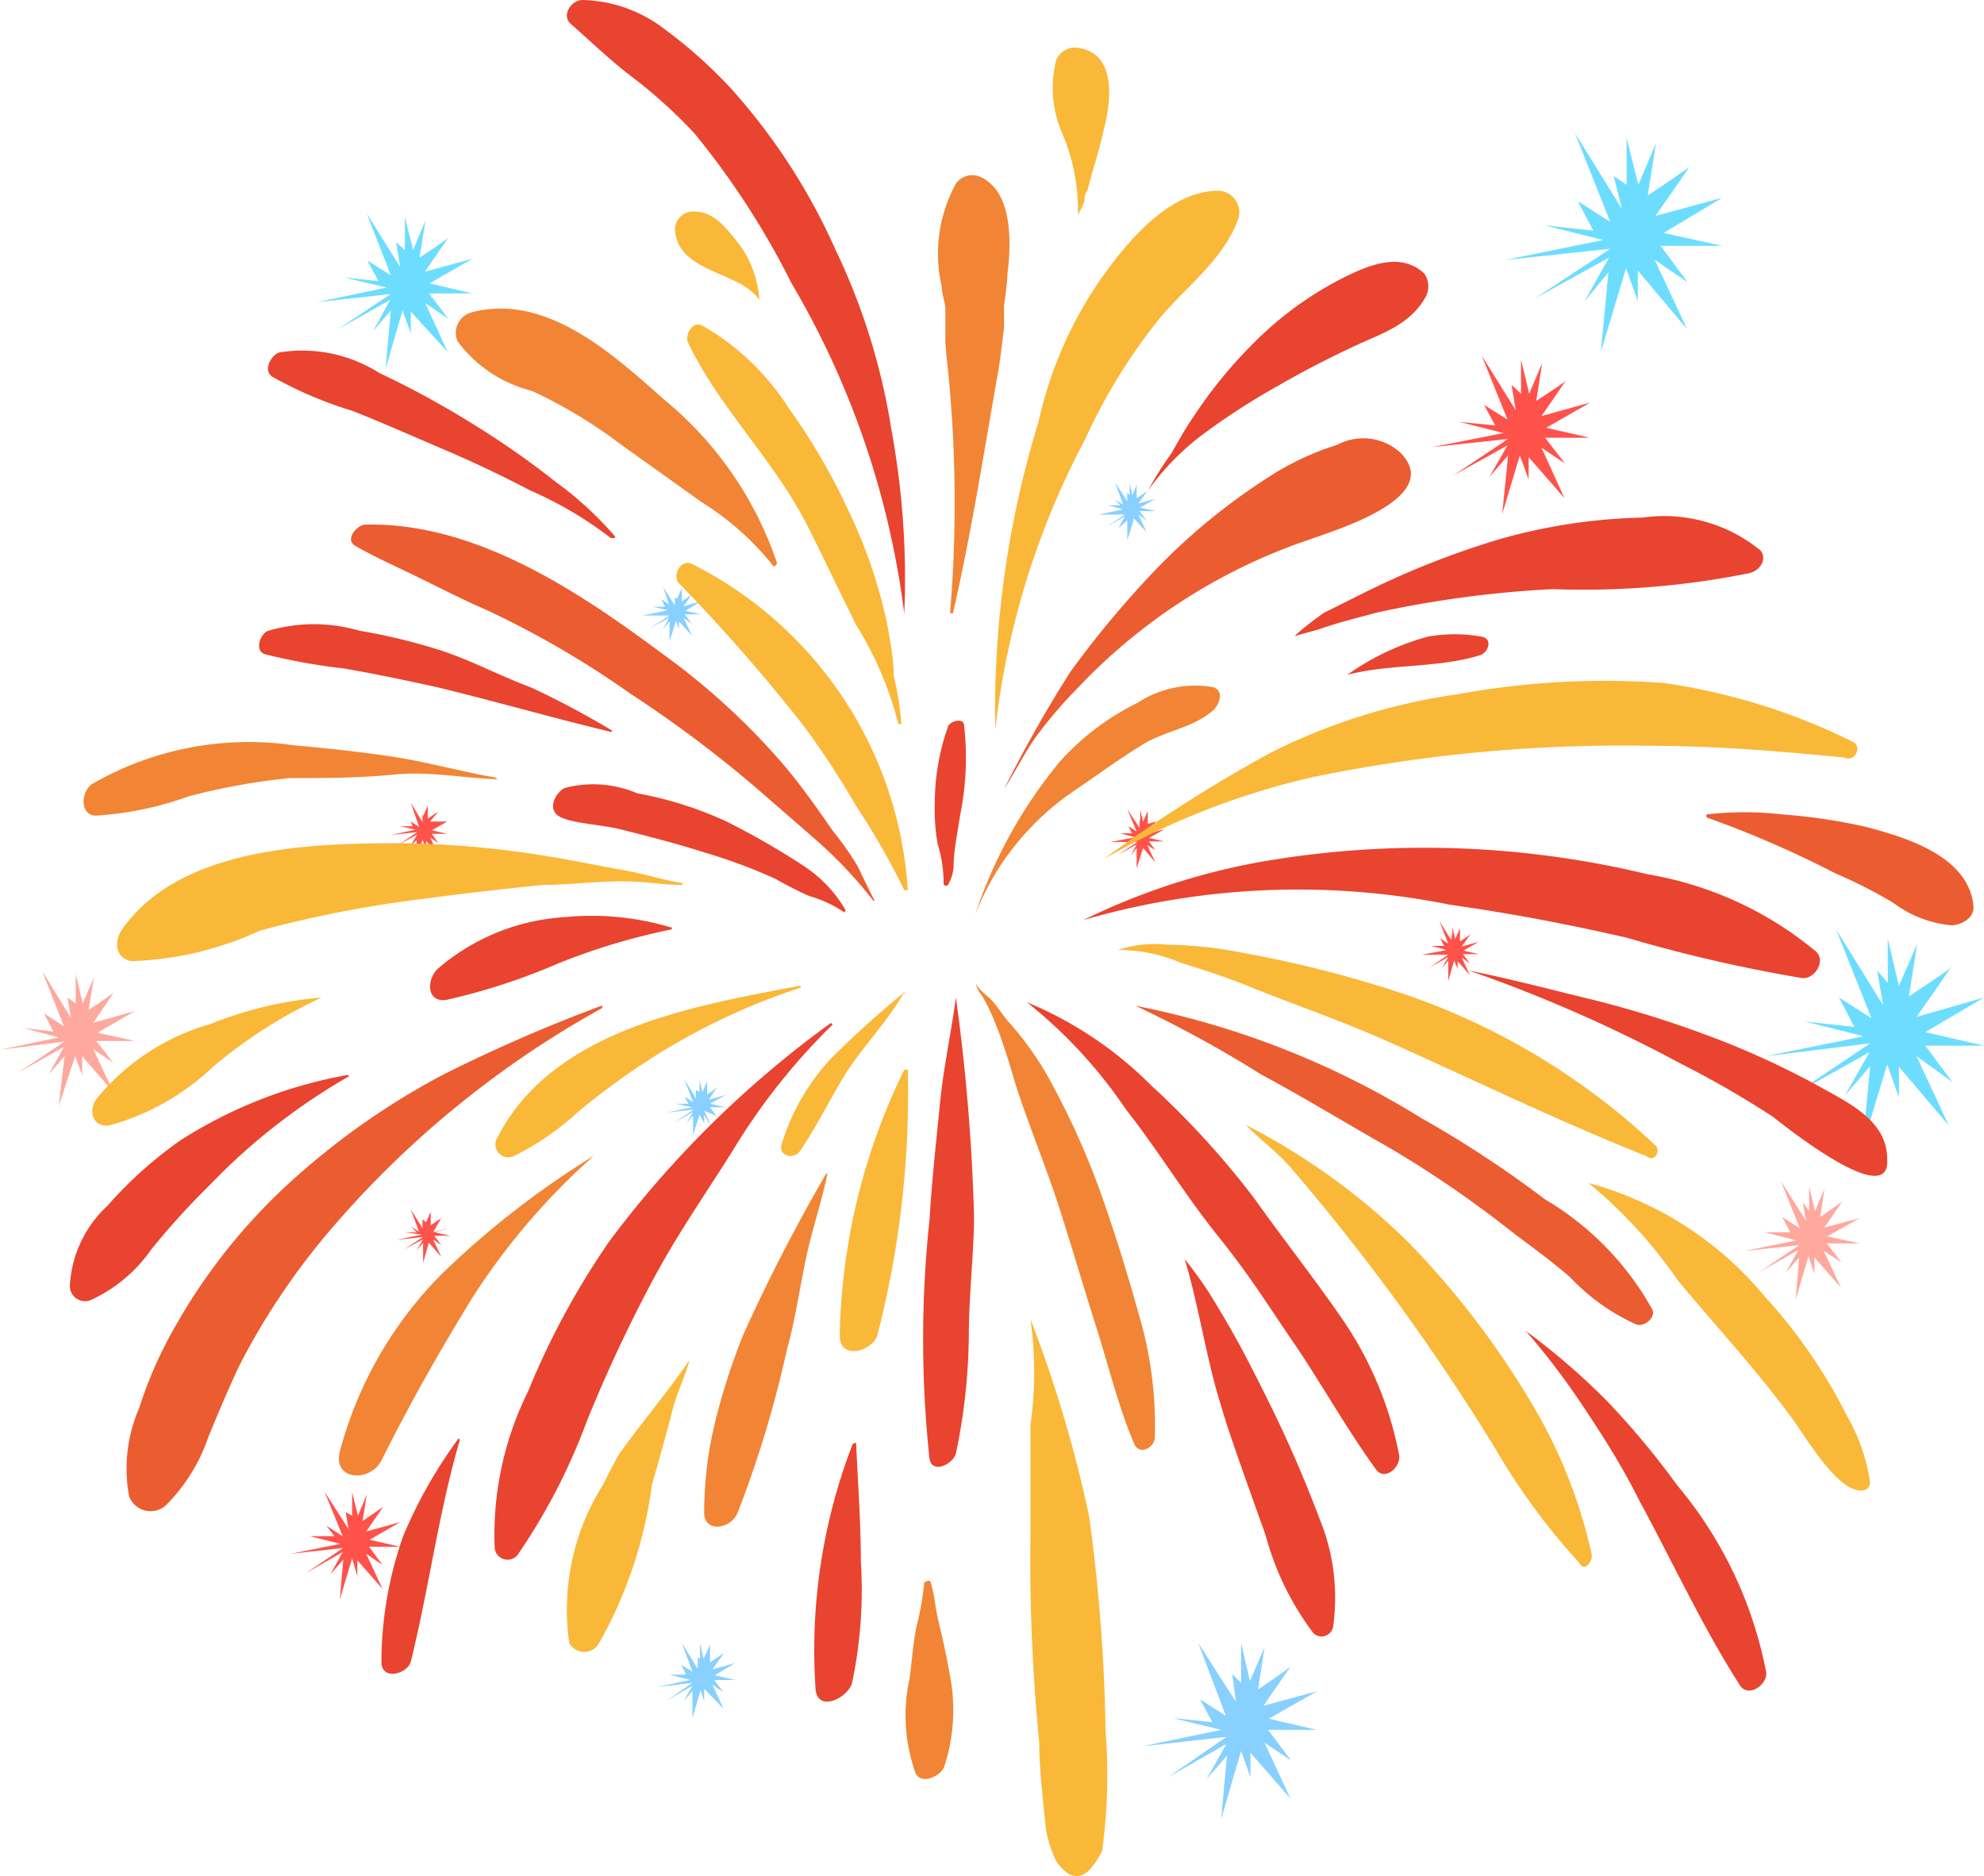 <svg xmlns="http://www.w3.org/2000/svg" viewBox="0 0 33.81 31.97"><defs><style>.cls-1{isolation:isolate;}.cls-2{mix-blend-mode:hard-light;}.cls-3{fill:#ffa89e;}.cls-4{fill:#6dddff;}.cls-5{fill:#88d0ff;}.cls-6{fill:#ff524b;}.cls-7{fill:#f18535;}.cls-8{fill:#eb5c31;}.cls-9{fill:#fab839;}.cls-10{fill:#e8442f;}</style></defs><g class="cls-1"><g id="Capa_2" data-name="Capa 2"><g id="Layer_1" data-name="Layer 1"><g class="cls-2"><path class="cls-3" d="M1.29,17.1v-.5l.12.5.19-.44-.09.55s.4-.26.43-.3-.35.52-.35.52l.71-.2-.64.37.64.14H1.64l.29.37-.34-.23.34.73L1.4,18v.32L1.28,18,1,18.85,1.1,18l-.27.31.26-.47-.78.44.79-.53L0,17.89l1-.21L.4,17.52l.51.06-.16-.31.34.22-.37-.94.49.8L1.15,17Z"/><path class="cls-4" d="M32.17,16.75V16l.19.8.31-.71-.14.89s.64-.42.7-.48-.57.83-.57.83L33.81,17l-1,.59,1,.23h-1l.46.62L32.66,18l.55,1.18-.85-1v.52l-.2-.56-.42,1.39.13-1.36-.43.5.42-.74-1.27.71,1.28-.86L30.09,18l1.67-.34-1-.25.84.09-.26-.5.55.35-.6-1.51.8,1.29-.1-.59Z"/><path class="cls-3" d="M30.83,20.64v-.42l.1.42.16-.38-.07.48.37-.26s-.3.44-.3.44l.6-.16-.55.31.55.12h-.56l.25.32-.3-.19.29.62-.45-.51v.28l-.1-.3-.22.74.06-.72-.23.26.22-.39-.67.38.68-.46-.94.1.89-.18L30.07,21l.44,0-.14-.26.3.19-.32-.8.43.68-.06-.32Z"/><path class="cls-4" d="M27.72,3.15v-.8l.2.8.3-.71-.14.89s.65-.43.7-.48-.57.83-.57.83l1.14-.31-1,.6,1,.22H28.3l.46.62-.56-.38.55,1.18-.84-1v.52l-.2-.56L27.28,6l.13-1.36L27,5.14l.42-.75-1.27.7,1.29-.85-1.79.19,1.67-.34-1-.25.83.09-.26-.5.55.35-.6-1.51.8,1.29L27.5,3Z"/><path class="cls-5" d="M21.15,28.68V28l.15.65.25-.58-.11.72s.51-.34.55-.39-.46.67-.46.67l.92-.25-.83.47.82.19h-.83L22,30l-.45-.3.44.95-.68-.78v.42l-.16-.45L20.81,31l.1-1.08-.35.4.34-.6-1,.57,1-.69-1.43.16,1.34-.28-.82-.2.67.07-.21-.39.44.28L20.42,28l.64,1L21,28.53Z"/><path class="cls-5" d="M11.93,28.27V28l.06.27.11-.24,0,.3.24-.16-.2.28.39-.11-.35.21.35.08h-.36l.16.21-.19-.13.19.41L12,28.78V29l-.06-.2-.14.48,0-.46-.15.17.15-.26-.44.25.44-.3-.61.07.57-.12-.35-.09.28,0-.08-.17.19.12L11.62,28l.27.44,0-.2Z"/><path class="cls-5" d="M11.92,18.61V18.4l.05.21.08-.18,0,.22a1.36,1.36,0,0,0,.17-.12l-.14.21.29-.08-.27.15.26.06h-.26l.11.15L12,18.93l.14.3L12,19v.14L11.92,19l-.11.35,0-.34-.11.13.11-.19-.32.18.33-.22-.46.05.43-.09-.27-.06.21,0-.06-.12.14.09-.15-.39.2.33,0-.15Z"/><path class="cls-5" d="M11.54,10.21V10l0,.2.08-.18,0,.23.17-.12-.14.2.29-.08-.26.16.26.06h-.27l.12.16-.14-.1.14.3-.22-.24v.13l-.05-.14-.11.35,0-.34-.11.13.1-.19-.32.17.33-.21-.46,0,.43-.09-.26-.06.21,0-.06-.13.13.09L11.3,10l.2.32,0-.14Z"/><path class="cls-5" d="M19.25,8.44v-.2l.05.2.07-.18,0,.23.18-.12-.15.21.29-.08-.26.15.26.06h-.27l.12.16-.14-.1.14.3-.22-.24V9l0-.14-.11.35,0-.34L19.06,9l.11-.2-.32.18.32-.21-.45,0,.42-.09-.26-.07.21,0L19,8.51l.14.09L19,8.22l.21.32,0-.15Z"/><path class="cls-6" d="M19.43,14v-.2l.05.2.08-.18,0,.22L19.7,14l-.15.21.3-.08-.27.15.26.06h-.26l.11.15-.14-.09.14.3-.21-.25v.14l0-.14-.11.35,0-.35-.1.13.1-.19-.32.18.33-.22-.46,0,.42-.08-.25-.07.2,0-.06-.12.14.09-.16-.38.21.32,0-.15Z"/><path class="cls-6" d="M7.21,13.91v-.2l0,.2.08-.18,0,.22.18-.12L7.33,14,7.62,14l-.26.15.26.06H7.36l.11.16-.14-.1.14.3-.21-.24v.13l-.06-.15-.1.36,0-.35L7,14.41l.11-.19-.32.18.32-.22-.45.05.42-.09-.26-.06.21,0L7,14l.14.09L7,13.68l.2.33,0-.15Z"/><path class="cls-6" d="M7.26,20.83v-.2l0,.2.08-.18,0,.23.18-.12L7.38,21l.29-.08L7.41,21l.26.06H7.4l.12.16-.14-.1.14.3-.21-.24v.13l0-.14-.1.35,0-.34-.11.13.11-.19-.32.17.32-.21-.45.05.43-.09L6.89,21l.21,0L7,20.9l.14.09L7,20.61l.2.32,0-.15Z"/><path class="cls-6" d="M24.75,16v-.2l.05.2.08-.18,0,.22a1.4,1.4,0,0,0,.18-.12l-.15.21.29-.08-.26.15.26.06h-.27l.12.16-.14-.1.14.3-.21-.24v.13l-.06-.14-.1.35,0-.35-.11.13.11-.19-.32.18.32-.22-.45,0,.42-.08-.26-.07.22,0-.07-.13.14.09-.15-.38.2.32,0-.15Z"/><path class="cls-6" d="M6,25.83v-.4l.1.4.15-.36-.07.45.35-.24s-.29.42-.29.42l.58-.16-.52.3.52.12H6.29l.23.31-.28-.19.28.6-.43-.49v.27L6,26.56l-.21.7.06-.68-.22.25.21-.38-.63.36.64-.43-.9.1.85-.17-.52-.13.42,0L5.56,26l.28.18-.31-.76.41.64-.05-.29Z"/><path class="cls-4" d="M6.9,4.26V3.7l.14.56.21-.5-.1.63s.46-.3.49-.34-.4.58-.4.58l.81-.22-.73.42L8.05,5H7.31l.33.43-.39-.26L7.63,6,7,5.31v.37l-.14-.39-.29,1,.09-1-.3.35.29-.53-.89.5.9-.6-1.26.14,1.19-.25-.73-.17.59.06-.19-.35.4.25L6.25,3.64l.57.91-.07-.42Z"/><path class="cls-6" d="M25.92,6.71V6.13l.14.58.22-.52-.1.64s.47-.3.5-.34-.41.6-.41.6l.83-.23-.75.43.74.17h-.76l.34.44-.4-.27.39.86-.61-.7v.38l-.15-.41-.3,1,.1-1-.32.37.31-.54-.92.51.93-.62-1.29.14,1.21-.24-.75-.19.61.06-.19-.35.4.25-.44-1.09.58.93-.07-.43Z"/><path class="cls-7" d="M20.67,11.71a1.8,1.8,0,0,0-1.29.27,4.37,4.37,0,0,0-1.32,1,8.09,8.09,0,0,0-1.44,2.6h0a4.56,4.56,0,0,1,1.71-2.12c.38-.26.75-.53,1.14-.77s.86-.28,1.21-.59C20.78,12,20.87,11.77,20.67,11.71Z"/><path class="cls-8" d="M23.86,7.71a.94.94,0,0,0-1.07-.13,4.73,4.73,0,0,0-1.14.53,10.66,10.66,0,0,0-1.92,1.56,16.92,16.92,0,0,0-1.49,1.78,22,22,0,0,0-1.13,2s0,0,0,0c.18-.28.33-.58.52-.86a7.57,7.57,0,0,1,.74-.87A9.68,9.68,0,0,1,22.3,9.2C22.7,9.05,24.64,8.49,23.86,7.71Z"/><path class="cls-9" d="M20.77,3.25c-.85,0-1.56.87-2,1.49a6.84,6.84,0,0,0-1.07,2.44,16.77,16.77,0,0,0-.74,5.26h0a13.84,13.84,0,0,1,1.53-4.95,9.72,9.72,0,0,1,1.22-2c.46-.58,1.16-1.06,1.4-1.79A.37.37,0,0,0,20.77,3.25Z"/><path class="cls-10" d="M24.27,4.66c-.42-.39-1-.12-1.45.11a5.94,5.94,0,0,0-1.48,1.1,7.78,7.78,0,0,0-1,1.23c-.14.2-.26.42-.38.63a5,5,0,0,0-.39.62s0,0,0,0a4.39,4.39,0,0,1,1-1,11.64,11.64,0,0,1,1.2-.77c.43-.25.88-.48,1.33-.69s.92-.35,1.19-.82A.38.38,0,0,0,24.27,4.66Z"/><path class="cls-10" d="M30,9.38a2.59,2.59,0,0,0-2-.56,9.69,9.69,0,0,0-2.45.37,14.53,14.53,0,0,0-2.26.89l-.74.37-.08.06a4.23,4.23,0,0,0-.41.33l.4-.11c.34-.12.67-.2,1-.29a18.36,18.36,0,0,1,3-.4,14.31,14.31,0,0,0,3.34-.27C30,9.73,30.12,9.52,30,9.38Z"/><path class="cls-9" d="M31.57,12.64a10.64,10.64,0,0,0-3.21-1,13.81,13.81,0,0,0-3.51.19,10.26,10.26,0,0,0-3.2,1,24.8,24.8,0,0,0-2.84,1.81s0,0,0,0a12.82,12.82,0,0,1,3.58-1.4,26,26,0,0,1,5.7-.53c1.12,0,2.23.09,3.34.2C31.62,13,31.74,12.71,31.57,12.64Z"/><path class="cls-10" d="M15.19,7.32a11,11,0,0,0-.95-3.06A10.47,10.47,0,0,0,12.45,1.5a8.1,8.1,0,0,0-1.12-1A2.38,2.38,0,0,0,9.93,0c-.2,0-.37.27-.2.41.33.29.64.59,1,.87a8.31,8.31,0,0,1,1.11,1,13.73,13.73,0,0,1,1.65,2.55,14.66,14.66,0,0,1,1.92,5.63s0,0,0,0A14,14,0,0,0,15.19,7.32Z"/><path class="cls-7" d="M16.67,3a.34.34,0,0,0-.38.13,2.48,2.48,0,0,0-.24,1.76c0,.14.06.26.06.39s0,.34,0,.51.06.6.08.9a22.48,22.48,0,0,1,0,3.76s.05,0,.05,0c.3-1.31.51-2.63.74-3.95.06-.3.09-.6.13-.91,0-.13,0-.26,0-.39a5.14,5.14,0,0,0,.06-.55C17.24,4.1,17.25,3.22,16.67,3Z"/><path class="cls-9" d="M18.37,3.66a1.63,1.63,0,0,0,.11-.23c0-.06,0-.12.05-.18.08-.32.19-.64.27-1,.13-.49.26-1.37-.47-1.44a.35.35,0,0,0-.33.21,1.93,1.93,0,0,0,.1,1.25A3.34,3.34,0,0,1,18.37,3.66Z"/><path class="cls-9" d="M15.23,11.52c0-.29-.06-.59-.11-.88a8.62,8.62,0,0,0-.69-2,10.6,10.6,0,0,0-1-1.7,4.22,4.22,0,0,0-1.46-1.39c-.17-.09-.31.16-.24.3.55,1.14,1.48,2,2.06,3.17.27.54.53,1.09.8,1.63a6,6,0,0,1,.72,1.69s.05,0,.05,0A4.79,4.79,0,0,0,15.23,11.52Z"/><path class="cls-9" d="M12.61,4.18c-.23-.29-.46-.62-.86-.57a.31.31,0,0,0-.24.37c.1.67,1.1.65,1.43,1.13,0,0,0,0,0,0A1.79,1.79,0,0,0,12.61,4.18Z"/><path class="cls-9" d="M11.79,9.61c-.19-.09-.34.2-.22.33a30.07,30.07,0,0,1,2.11,2.41,14.06,14.06,0,0,1,.9,1.37,13,13,0,0,1,.83,1.45s.06,0,.06,0A6.69,6.69,0,0,0,11.79,9.61Z"/><path class="cls-7" d="M13.24,9.59a6.14,6.14,0,0,0-1.91-2.77c-.85-.75-2-1.83-3.28-1.5a.36.36,0,0,0-.25.5,2.25,2.25,0,0,0,1.26.84,8.17,8.17,0,0,1,1.5.9l1.4,1a4.79,4.79,0,0,1,1.23,1.1S13.25,9.61,13.24,9.59Z"/><path class="cls-10" d="M16.43,12.37c0-.15-.23-.08-.27,0a3.93,3.93,0,0,0-.23,1.31,3.4,3.4,0,0,0,.05.71,2.2,2.2,0,0,1,.1.68s.05.06.08,0a.7.7,0,0,0,.09-.29c0-.29.07-.59.11-.88A4.88,4.88,0,0,0,16.43,12.37Z"/><path class="cls-8" d="M14.9,15.34c-.1-.19-.19-.38-.28-.57a5,5,0,0,0-.42-.6c-.25-.36-.51-.73-.79-1.07a11.83,11.83,0,0,0-2.11-1.95C9.85,10.07,8.1,8.9,6.23,8.94c-.14,0-.36.25-.18.36.33.19.67.34,1,.5s.81.41,1.23.59a15.92,15.92,0,0,1,2.46,1.43,20.75,20.75,0,0,1,2.15,1.61l1,.87a7.49,7.49,0,0,1,1,1.06S14.9,15.35,14.9,15.34Z"/><path class="cls-10" d="M10.48,9.14a5.94,5.94,0,0,0-1-.92A14.64,14.64,0,0,0,8,7.19a15.08,15.08,0,0,0-1.53-.83A2.45,2.45,0,0,0,4.8,6c-.15,0-.34.3-.16.42A6.82,6.82,0,0,0,6,7c.51.2,1,.42,1.54.65s1,.45,1.5.71a6.5,6.5,0,0,1,1.37.81S10.51,9.18,10.48,9.14Z"/><path class="cls-10" d="M14.41,15.51a2.27,2.27,0,0,0-.74-.77A12.91,12.91,0,0,0,12.38,14a6.25,6.25,0,0,0-1.52-.48,1.9,1.9,0,0,0-1.24-.09c-.15.08-.29.34-.11.47s.73.15,1.05.23c.48.12.95.24,1.42.39a9.24,9.24,0,0,1,1.24.46,6.1,6.1,0,0,0,.57.29,2.06,2.06,0,0,1,.6.28S14.41,15.51,14.41,15.51Z"/><path class="cls-7" d="M8.44,13.25c-.58-.1-1.14-.26-1.72-.35S5.54,12.75,5,12.7a5.35,5.35,0,0,0-3.43.66c-.19.13-.22.54.07.54a5.71,5.71,0,0,0,1.58-.33,11.07,11.07,0,0,1,1.72-.31c.58,0,1.18,0,1.77-.06s1.18.06,1.77.08A0,0,0,0,0,8.44,13.25Z"/><path class="cls-10" d="M10.43,12.45a15,15,0,0,0-1.37-.73c-.51-.19-1-.45-1.5-.62a9.94,9.94,0,0,0-1.43-.35,2.76,2.76,0,0,0-1.56,0c-.14.05-.24.35-.05.4a10,10,0,0,0,1.33.24c.52.09,1,.19,1.55.31,1,.24,2,.53,3,.77C10.43,12.47,10.44,12.46,10.43,12.45Z"/><path class="cls-9" d="M11.63,15.05c-.33-.05-.65-.16-1-.22s-.87-.17-1.31-.24a16.38,16.38,0,0,0-2.52-.22c-1.53,0-3.74.07-4.72,1.47-.14.2-.12.49.16.54a5.66,5.66,0,0,0,2.19-.52,19.87,19.87,0,0,1,2.39-.49c.81-.11,1.63-.21,2.45-.29.43,0,.88-.06,1.32-.06s.69.06,1,.06C11.64,15.08,11.65,15.05,11.63,15.05Z"/><path class="cls-10" d="M11.45,15.81a4.71,4.71,0,0,0-1.83-.18,3.65,3.65,0,0,0-2.16.88c-.19.18-.2.58.15.53a10.81,10.81,0,0,0,1.9-.62,11,11,0,0,1,1.93-.58S11.46,15.81,11.45,15.81Z"/><path class="cls-8" d="M10.25,17.14a26.66,26.66,0,0,0-2.69,1.17,12.61,12.61,0,0,0-2.63,1.85A9.92,9.92,0,0,0,3,22.58,7.24,7.24,0,0,0,2.37,24a2.59,2.59,0,0,0-.17,1.5.39.39,0,0,0,.63.15,3,3,0,0,0,.72-1.16c.17-.41.34-.82.53-1.22a12,12,0,0,1,1.55-2.31,16.74,16.74,0,0,1,4.63-3.78S10.27,17.13,10.25,17.14Z"/><path class="cls-10" d="M14.15,17.44a17.5,17.5,0,0,0-3.77,3.72A13.39,13.39,0,0,0,9,23.71a5.5,5.5,0,0,0-.57,2.67.22.22,0,0,0,.41.09A10.35,10.35,0,0,0,10,24.22a25.23,25.23,0,0,1,1.16-2.47c.4-.74.88-1.43,1.32-2.13a10.84,10.84,0,0,1,1.71-2.16S14.17,17.43,14.15,17.44Z"/><path class="cls-7" d="M10.13,19.69a15,15,0,0,0-2.58,2,6.72,6.72,0,0,0-1.76,3.05c-.12.5.52.52.71.15.5-1,1-1.88,1.56-2.79a11.58,11.58,0,0,1,2.09-2.43S10.15,19.67,10.13,19.69Z"/><path class="cls-10" d="M7.81,24.52a8,8,0,0,0-.94,1.66,6.51,6.51,0,0,0-.37,2.14c0,.33.44.21.5,0,.31-1.25.47-2.52.83-3.76C7.84,24.51,7.81,24.51,7.81,24.52Z"/><path class="cls-9" d="M13.62,16.8c-1.83.35-4.2.75-5.14,2.58a.22.22,0,0,0,.28.32,4.6,4.6,0,0,0,1.1-.76A12.93,12.93,0,0,1,11,18.1a11.15,11.15,0,0,1,2.65-1.27S13.64,16.79,13.62,16.8Z"/><path class="cls-10" d="M5.92,18.32a7.84,7.84,0,0,0-2.84,1.11,7,7,0,0,0-1.25,1.12,2,2,0,0,0-.64,1.37.26.26,0,0,0,.39.22,2.55,2.55,0,0,0,1-.85,13.16,13.16,0,0,1,1-1.1,10.59,10.59,0,0,1,2.37-1.85S5.94,18.32,5.92,18.32Z"/><path class="cls-9" d="M15.47,18.23s-.05,0-.06,0a10.72,10.72,0,0,0-1.1,4.53c0,.43.55.27.64,0A16.49,16.49,0,0,0,15.47,18.23Z"/><path class="cls-10" d="M16.29,17s0,0,0,0c-.08.6-.21,1.18-.27,1.79s-.14,1.32-.18,2a19.1,19.1,0,0,0,0,4.07c.05.27.4.09.45-.09a10.18,10.18,0,0,0,.22-2c0-.67.08-1.34.09-2A33.73,33.73,0,0,0,16.29,17Z"/><path class="cls-7" d="M14.08,20a30,30,0,0,0-1.42,2.76,11.26,11.26,0,0,0-.47,1.46A6.53,6.53,0,0,0,12,25.78c0,.35.46.28.57,0A18.74,18.74,0,0,0,13.41,23c.14-.5.21-1,.32-1.53S14,20.5,14.1,20C14.1,20,14.09,20,14.08,20Z"/><path class="cls-9" d="M10.55,24.78c-.09.16-.18.33-.26.5A4,4,0,0,0,9.7,28a.29.29,0,0,0,.51,0,7.43,7.43,0,0,0,.9-2.7c.13-.44.25-.89.37-1.34.06-.23.2-.51.27-.78C11.37,23.73,10.94,24.24,10.55,24.78Z"/><path class="cls-10" d="M14.67,26.61c0-.66-.05-1.33-.08-2,0-.05-.05,0-.06,0a9.76,9.76,0,0,0-.63,4.2c.06.38.56.11.62-.13A7.63,7.63,0,0,0,14.67,26.61Z"/><path class="cls-9" d="M15.4,16.92a16.76,16.76,0,0,0-1.25,1.13,3.76,3.76,0,0,0-.83,1.45c-.06.2.2.27.31.12.28-.41.5-.86.76-1.29s.72-.9,1-1.39C15.44,16.92,15.42,16.9,15.4,16.92Z"/><path class="cls-9" d="M5.48,17a6.52,6.52,0,0,0-1.89.45,3.87,3.87,0,0,0-1.94,1.27c-.15.19-.08.5.21.46a4.15,4.15,0,0,0,1.77-1A8.32,8.32,0,0,1,5.48,17,0,0,0,0,0,5.48,17Z"/><path class="cls-7" d="M19.41,22.41c-.2-.72-.42-1.43-.67-2.13a13.39,13.39,0,0,0-.92-2,5.44,5.44,0,0,0-.61-.84c-.1-.11-.18-.24-.28-.36s-.24-.19-.3-.32,0,0,0,0a.42.42,0,0,0,.1.2,3.27,3.27,0,0,1,.24.5c.13.32.23.66.33,1,.23.72.53,1.43.76,2.15s.41,1.34.62,2,.38,1.37.65,2c.09.2.35.06.35-.12A6.65,6.65,0,0,0,19.41,22.41Z"/><path class="cls-10" d="M22.49,25.89c-.25-.66-.52-1.29-.83-1.92s-.58-1.16-.91-1.7a6.48,6.48,0,0,0-.56-.81c.21.7.33,1.45.52,2.16.06.22.13.44.2.67.21.63.44,1.26.66,1.88a4.84,4.84,0,0,0,.81,1.66.2.2,0,0,0,.34-.12A3.54,3.54,0,0,0,22.49,25.89Z"/><path class="cls-9" d="M18,31.72c.15.22.37.38.6.11a1.67,1.67,0,0,0,.18-.28,9.43,9.43,0,0,0,.06-2.05,29.91,29.91,0,0,0-.28-3.66,22,22,0,0,0-1-3.36,6.43,6.43,0,0,1,0,1.81c0,.63,0,1.26,0,1.89a31.78,31.78,0,0,0,.15,3.52c0,.48.07,1,.11,1.44A2,2,0,0,0,18,31.72Z"/><path class="cls-10" d="M23.84,24.78a6.13,6.13,0,0,0-1-2.35c-.47-.68-1-1.35-1.46-2a14.6,14.6,0,0,0-1.76-1.93,6.48,6.48,0,0,0-2.12-1.42,0,0,0,0,0,0,0,8.2,8.2,0,0,1,1.69,1.83c.55.7,1,1.45,1.57,2.16s.87,1.21,1.29,1.82.89,1.45,1.39,2.14C23.59,25.26,23.89,25,23.84,24.78Z"/><path class="cls-9" d="M27.12,26.47a8.59,8.59,0,0,0-.9-2.35A14.67,14.67,0,0,0,24,21.17a11.3,11.3,0,0,0-2.77-2s0,0,0,0c.24.25.52.45.75.71a37.11,37.11,0,0,1,3.51,4.82,11.16,11.16,0,0,0,1.42,1.93C27,26.81,27.16,26.6,27.12,26.47Z"/><path class="cls-10" d="M30.94,16.21a6.05,6.05,0,0,0-2.86-1.31,16.25,16.25,0,0,0-6.55-.22,11.42,11.42,0,0,0-3.07,1s0,0,0,0a13.12,13.12,0,0,1,6.26-.26c1,.14,2,.33,3,.56a25.73,25.73,0,0,0,3,.69C30.94,16.68,31.12,16.36,30.94,16.21Z"/><path class="cls-10" d="M32.16,19.75c0-.64-.63-.94-1.13-1.22a14.31,14.31,0,0,0-2-.91,18,18,0,0,0-2-.61c-.66-.16-1.34-.34-2-.47,0,0,0,0,0,0a24.56,24.56,0,0,1,3.6,1.58,16.56,16.56,0,0,1,1.58.91C30.39,19.17,32.23,20.65,32.16,19.75Z"/><path class="cls-9" d="M28.21,19.52a11.73,11.73,0,0,0-4.53-2.66,19.69,19.69,0,0,0-2.49-.62,7,7,0,0,0-1.29-.14,2,2,0,0,0-.85.09s0,0,0,0a2.71,2.71,0,0,1,1.08.22c.38.12.76.24,1.13.39.76.31,1.53.57,2.28.9,1.51.67,3,1.4,4.51,2C28.19,19.82,28.31,19.62,28.21,19.52Z"/><path class="cls-8" d="M28.16,22.32a5,5,0,0,0-1.83-1.88,18.54,18.54,0,0,0-2.1-1.38,14.55,14.55,0,0,0-4.88-1.92s0,0,0,0a20.22,20.22,0,0,1,2.14,1.17c.76.41,1.48.85,2.22,1.27a18.63,18.63,0,0,1,2,1.37c.35.27.72.53,1.05.82a3.54,3.54,0,0,0,1.1.79C28,22.64,28.22,22.46,28.16,22.32Z"/><path class="cls-9" d="M31.87,25.28a3.1,3.1,0,0,0-.39-1.14,9,9,0,0,0-1.41-2.05,5.9,5.9,0,0,0-3-1.93s0,0,0,0a8.11,8.11,0,0,1,1.53,1.67c.64.77,1.33,1.51,1.93,2.33.22.29.79,1.29,1.21,1.24A.14.14,0,0,0,31.87,25.28Z"/><path class="cls-10" d="M28.58,25.31a13.88,13.88,0,0,0-1.2-1.44A11.92,11.92,0,0,0,26,22.68s-.05,0,0,0A12.34,12.34,0,0,1,27,24c.34.51.65,1,.94,1.58.57,1.05,1.07,2.14,1.71,3.14.14.22.46,0,.45-.21A7,7,0,0,0,28.58,25.31Z"/><path class="cls-7" d="M16.18,28.51c-.05-.29-.11-.56-.18-.85s-.07-.47-.14-.69c0-.07-.11,0-.11,0a4.58,4.58,0,0,1-.13.74c-.06.3-.08.6-.12.9a2.9,2.9,0,0,0,.1,1.6c.09.22.43.06.49-.1A3.1,3.1,0,0,0,16.18,28.51Z"/><path class="cls-8" d="M33.63,15.44c-.08-.85-1.15-1.17-1.84-1.35a9.59,9.59,0,0,0-1.41-.21,5.65,5.65,0,0,0-1.3,0s0,0,0,.05a17.66,17.66,0,0,1,2.19.95,8.21,8.21,0,0,1,1,.51,1.93,1.93,0,0,0,1,.38C33.47,15.75,33.65,15.62,33.63,15.44Z"/><path class="cls-10" d="M25.25,10.85a2.58,2.58,0,0,0-.92,0,4.33,4.33,0,0,0-1.37.65c.73-.19,1.52-.11,2.25-.33C25.36,11.13,25.45,10.89,25.25,10.85Z"/></g></g></g></g></svg>